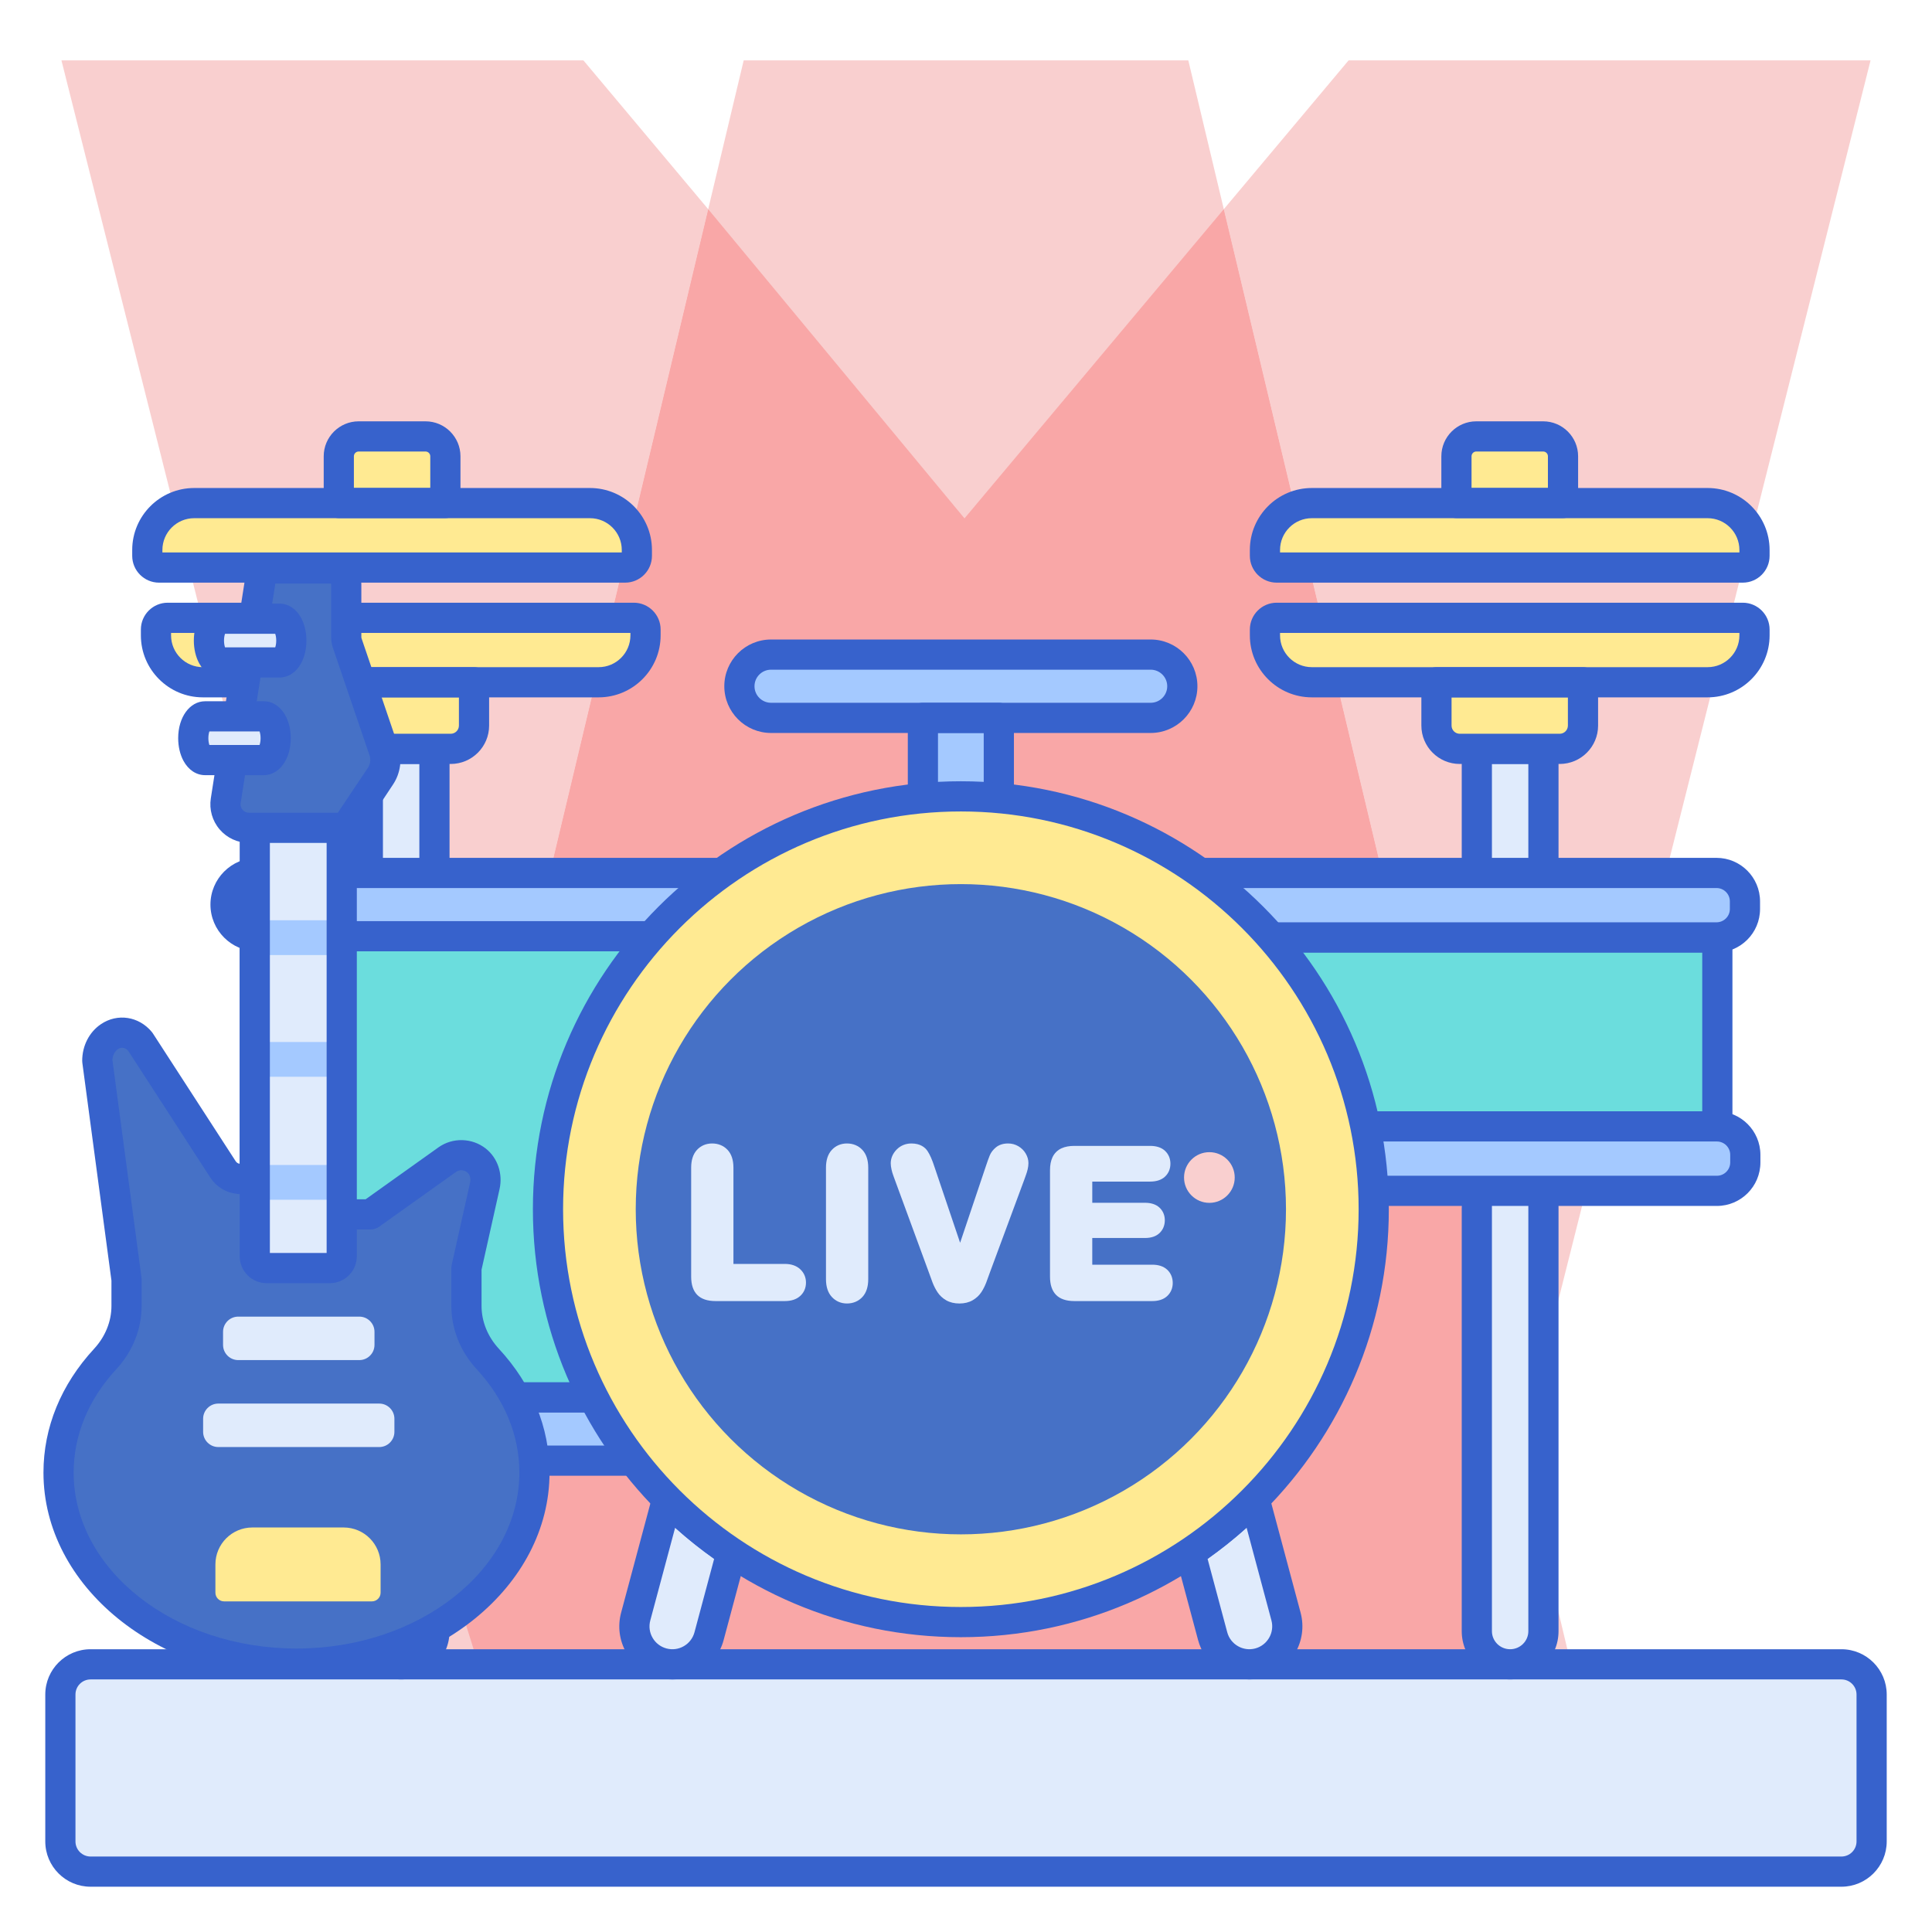 <svg id="Layer_1" enable-background="new 0 0 256 256" height="512" viewBox="0 0 256 256" width="512" xmlns="http://www.w3.org/2000/svg"><path d="m54.564 192.349 39.275-164.633-16.535-19.716h-69.163z" fill="#f9cfcf"/><path d="m47.841 220.532h80.159 80.159l-50.702-212.532h-58.914z" fill="#f9cfcf"/><path d="m178.696 8-16.535 19.716 39.275 164.633 46.423-184.349z" fill="#f9cfcf"/><path d="m201.436 192.349v.002z" fill="#f9a7a7"/><path d="m162.161 27.716-34.359 40.971-33.963-40.971-39.275 164.633 8.82 28.183h130.954l7.098-28.183z" fill="#f9a7a7"/><path d="m244 248h-232c-2.209 0-4-1.791-4-4v-19.468c0-2.209 1.791-4 4-4h232c2.209 0 4 1.791 4 4v19.468c0 2.209-1.791 4-4 4z" fill="#e0ebfc"/><path d="m244 250h-232c-3.309 0-6-2.691-6-6v-19.468c0-3.309 2.691-6 6-6h232c3.309 0 6 2.691 6 6v19.468c0 3.309-2.691 6-6 6zm-232-27.468c-1.103 0-2 .897-2 2v19.468c0 1.103.897 2 2 2h232c1.103 0 2-.897 2-2v-19.468c0-1.103-.897-2-2-2z" fill="#3762cc"/><path d="m48.742 99.229v116.91c0 2.426 1.976 4.393 4.413 4.393s4.413-1.967 4.413-4.393v-116.91z" fill="#e0ebfc"/><path d="m53.154 222.532c-3.536 0-6.413-2.868-6.413-6.393v-116.91c0-1.104.896-2 2-2h8.826c1.104 0 2 .896 2 2v116.91c0 3.525-2.877 6.393-6.413 6.393zm-2.413-121.303v114.91c0 1.319 1.082 2.393 2.413 2.393s2.413-1.074 2.413-2.393v-114.91z" fill="#3762cc"/><path d="m195.687 99.229v116.91c0 2.426 1.976 4.393 4.413 4.393s4.413-1.967 4.413-4.393v-116.91z" fill="#e0ebfc"/><path d="m200.101 222.532c-3.536 0-6.413-2.868-6.413-6.393v-116.91c0-1.104.896-2 2-2h8.825c1.104 0 2 .896 2 2v116.91c0 3.525-2.877 6.393-6.412 6.393zm-2.413-121.303v114.91c0 1.319 1.082 2.393 2.413 2.393 1.33 0 2.412-1.074 2.412-2.393v-114.91z" fill="#3762cc"/><path d="m206.669 99.229h-13.245c-1.704 0-3.085-1.381-3.085-3.085v-5.74h19.416v5.74c0 1.704-1.382 3.085-3.086 3.085z" fill="#ffea92"/><path d="m226.268 90.403h-52.443c-3.431 0-6.213-2.781-6.213-6.213v-.776c0-.858.695-1.553 1.553-1.553h61.762c.858 0 1.553.695 1.553 1.553v.776c.001 3.432-2.781 6.213-6.212 6.213z" fill="#ffea92"/><path d="m195.617 57.827h8.858c1.453 0 2.631 1.178 2.631 2.631v6.194h-14.121v-6.194c.001-1.453 1.179-2.631 2.632-2.631z" fill="#ffea92"/><path d="m173.825 66.663h52.443c3.431 0 6.213 2.781 6.213 6.213v.776c0 .858-.695 1.553-1.553 1.553h-61.762c-.858 0-1.553-.695-1.553-1.553v-.776c0-3.432 2.781-6.213 6.212-6.213z" fill="#ffea92"/><path d="m206.669 101.229h-13.245c-2.804 0-5.085-2.281-5.085-5.085v-5.74c0-1.104.896-2 2-2h19.416c1.104 0 2 .896 2 2v5.74c0 2.804-2.281 5.085-5.086 5.085zm-14.33-8.826v3.74c0 .599.486 1.085 1.085 1.085h13.245c.599 0 1.086-.487 1.086-1.085v-3.74z" fill="#3762cc"/><path d="m226.269 92.403h-52.443c-4.528 0-8.213-3.684-8.213-8.212v-.776c0-1.959 1.594-3.553 3.554-3.553h61.762c1.959 0 3.553 1.594 3.553 3.553v.776c-.002 4.528-3.685 8.212-8.213 8.212zm-56.657-8.541v.329c0 2.323 1.89 4.212 4.213 4.212h52.443c2.322 0 4.212-1.89 4.212-4.212v-.329z" fill="#3762cc"/><path d="m207.107 68.653h-14.121c-1.104 0-2-.896-2-2v-6.194c0-2.554 2.077-4.631 4.631-4.631h8.858c2.554 0 4.632 2.078 4.632 4.631v6.194c0 1.104-.895 2-2 2zm-12.121-4h10.121v-4.194c0-.348-.283-.631-.632-.631h-8.858c-.348 0-.631.283-.631.631z" fill="#3762cc"/><path d="m230.928 77.204h-61.762c-1.96 0-3.554-1.594-3.554-3.553v-.776c0-4.528 3.685-8.212 8.213-8.212h52.443c4.528 0 8.212 3.684 8.212 8.212v.776c0 1.959-1.593 3.553-3.552 3.553zm-61.316-4h60.868v-.329c0-2.323-1.89-4.212-4.212-4.212h-52.443c-2.323 0-4.213 1.89-4.213 4.212z" fill="#3762cc"/><path d="m79.323 90.403h-52.443c-3.431 0-6.213-2.781-6.213-6.213v-.776c0-.858.695-1.553 1.553-1.553h61.762c.858 0 1.553.695 1.553 1.553v.776c0 3.432-2.781 6.213-6.212 6.213z" fill="#ffea92"/><path d="m47.524 57.827h8.858c1.453 0 2.631 1.178 2.631 2.631v6.194h-14.12v-6.194c0-1.453 1.178-2.631 2.631-2.631z" fill="#ffea92"/><path d="m25.732 66.663h52.443c3.431 0 6.213 2.781 6.213 6.213v.776c0 .858-.695 1.553-1.553 1.553h-61.762c-.858 0-1.553-.695-1.553-1.553v-.776c-.001-3.432 2.781-6.213 6.212-6.213z" fill="#ffea92"/><path d="m59.724 99.229h-13.246c-1.704 0-3.085-1.381-3.085-3.085v-5.74h19.416v5.74c0 1.704-1.381 3.085-3.085 3.085z" fill="#ffea92"/><path d="m79.322 92.403h-52.442c-4.528 0-8.213-3.684-8.213-8.212v-.776c0-1.959 1.594-3.553 3.554-3.553h61.761c1.96 0 3.554 1.594 3.554 3.553v.776c-.001 4.528-3.685 8.212-8.214 8.212zm-56.655-8.541v.329c0 2.323 1.89 4.212 4.213 4.212h52.442c2.323 0 4.213-1.89 4.213-4.212v-.329z" fill="#3762cc"/><path d="m59.014 68.653h-14.121c-1.104 0-2-.896-2-2v-6.194c0-2.554 2.078-4.631 4.632-4.631h8.858c2.554 0 4.631 2.078 4.631 4.631v6.194c0 1.104-.896 2-2 2zm-12.121-4h10.121v-4.194c0-.348-.283-.631-.631-.631h-8.858c-.349 0-.632.283-.632.631z" fill="#3762cc"/><path d="m82.834 77.204h-61.762c-1.959 0-3.553-1.594-3.553-3.553v-.776c0-4.528 3.684-8.212 8.212-8.212h52.443c4.528 0 8.213 3.684 8.213 8.212v.776c.001 1.959-1.593 3.553-3.553 3.553zm-61.314-4h60.868v-.329c0-2.323-1.89-4.212-4.213-4.212h-52.444c-2.322 0-4.212 1.89-4.212 4.212v.329z" fill="#3762cc"/><path d="m123.999 193.54h-89.922c-2.315 0-4.192-1.877-4.192-4.192 0-2.315 1.877-4.192 4.192-4.192h89.921c2.315 0 4.192 1.877 4.192 4.192.001 2.315-1.876 4.192-4.191 4.192z" fill="#a4c9ff"/><path d="m123.999 195.54h-89.922c-3.414 0-6.192-2.778-6.192-6.192 0-3.415 2.778-6.192 6.192-6.192h89.922c3.414 0 6.191 2.778 6.191 6.192s-2.777 6.192-6.191 6.192zm-89.922-8.384c-1.209 0-2.192.983-2.192 2.192 0 1.208.983 2.192 2.192 2.192h89.922c1.208 0 2.191-.983 2.191-2.192s-.983-2.192-2.191-2.192z" fill="#3762cc"/><path d="m33.763 118.082h90.55v67.074h-90.55z" fill="#6bdddd"/><path d="m124.313 187.156h-90.55c-1.104 0-2-.896-2-2v-67.074c0-1.104.896-2 2-2h90.55c1.104 0 2 .896 2 2v67.074c0 1.104-.896 2-2 2zm-88.55-4h86.55v-63.074h-86.55z" fill="#3762cc"/><path d="m149.496 124.211h78.061v25.042h-78.061z" fill="#6bdddd"/><path d="m227.557 151.253h-78.061c-1.104 0-2-.896-2-2v-25.042c0-1.104.896-2 2-2h78.061c1.104 0 2 .896 2 2v25.042c0 1.104-.896 2-2 2zm-76.061-4h74.061v-21.042h-74.061z" fill="#3762cc"/><path d="m88.398 198.665-4.162 15.534c-.719 2.684.874 5.442 3.557 6.161 2.684.719 5.442-.874 6.161-3.557l2.97-11.085c-3.078-2.062-5.933-4.427-8.526-7.053z" fill="#e0ebfc"/><path d="m166.241 198.665c-2.593 2.626-5.448 4.992-8.526 7.053l2.97 11.085c.719 2.684 3.477 4.276 6.161 3.557s4.276-3.478 3.557-6.161z" fill="#e0ebfc"/><path d="m89.105 222.534c-.61 0-1.226-.08-1.831-.243-1.814-.486-3.33-1.649-4.27-3.275-.938-1.627-1.188-3.521-.701-5.335l4.162-15.534c.186-.692.728-1.232 1.42-1.416.69-.18 1.431.018 1.935.528 2.506 2.537 5.271 4.824 8.216 6.796.712.476 1.041 1.353.819 2.179l-2.971 11.085c-.485 1.814-1.648 3.33-3.275 4.269-1.083.627-2.286.946-3.504.946zm.352-20.097-3.29 12.279c-.21.782-.103 1.599.303 2.3.404.701 1.058 1.202 1.84 1.412.784.209 1.599.101 2.3-.303.701-.405 1.202-1.059 1.412-1.84l2.604-9.721c-1.796-1.271-3.524-2.651-5.169-4.127z" fill="#3762cc"/><path d="m165.546 222.532c-3.104 0-5.951-2.074-6.793-5.211l-2.97-11.086c-.222-.827.107-1.703.818-2.179 2.948-1.974 5.712-4.261 8.217-6.796.505-.511 1.245-.708 1.935-.528.692.184 1.234.724 1.42 1.416l4.162 15.534c1.003 3.745-1.228 7.607-4.972 8.61-.606.162-1.217.24-1.817.24zm-5.534-15.969 2.604 9.722c.434 1.613 2.1 2.574 3.712 2.143 1.614-.433 2.575-2.098 2.144-3.712l-3.29-12.279c-1.644 1.476-3.372 2.855-5.17 4.126z" fill="#3762cc"/><path d="m97.974 90.929c0-2.315 1.877-4.192 4.192-4.192h50.306c2.315 0 4.192 1.877 4.192 4.192 0 2.315-1.877 4.192-4.192 4.192h-50.306c-2.315.001-4.192-1.876-4.192-4.192z" fill="#a4c9ff"/><path d="m127.319 107.963c1.697 0 3.373.088 5.031.24v-13.081h-10.061v13.081c1.657-.152 3.333-.24 5.03-.24z" fill="#a4c9ff"/><path d="m152.472 97.122h-50.306c-3.414 0-6.191-2.778-6.191-6.192s2.777-6.192 6.191-6.192h50.306c3.414 0 6.192 2.778 6.192 6.192s-2.778 6.192-6.192 6.192zm-50.306-8.385c-1.208 0-2.191.983-2.191 2.192s.983 2.192 2.191 2.192h50.306c1.209 0 2.192-.983 2.192-2.192 0-1.208-.983-2.192-2.192-2.192z" fill="#3762cc"/><path d="m132.35 110.202c-.061 0-.121-.003-.182-.008-3.414-.311-6.283-.311-9.697 0-.559.051-1.115-.136-1.53-.515s-.651-.915-.651-1.477v-13.08c0-1.104.896-2 2-2h10.061c1.104 0 2 .896 2 2v13.081c0 .562-.236 1.098-.651 1.477-.372.337-.853.522-1.35.522zm-5.031-4.239c.994 0 1.997.028 3.03.086v-8.928h-6.061v8.928c1.034-.058 2.037-.086 3.031-.086z" fill="#3762cc"/><path d="m123.999 124.054h-89.922c-2.315 0-4.192-1.877-4.192-4.192 0-2.315 1.877-4.192 4.192-4.192h89.921c2.315 0 4.192 1.877 4.192 4.192.001 2.315-1.876 4.192-4.191 4.192z" fill="#a4c9ff"/><path d="m123.999 126.054h-89.922c-3.414 0-6.192-2.778-6.192-6.192 0-3.415 2.778-6.192 6.192-6.192h89.922c3.414 0 6.191 2.778 6.191 6.192s-2.777 6.192-6.191 6.192zm-89.922-8.385c-1.209 0-2.192.983-2.192 2.192s.983 2.192 2.192 2.192h89.922c1.208 0 2.191-.983 2.191-2.192s-.983-2.192-2.191-2.192z" fill="#3762cc"/><path d="m227.497 157.794h-77.94c-2.08 0-3.766-1.686-3.766-3.766v-1.009c0-2.08 1.686-3.766 3.766-3.766h77.94c2.08 0 3.766 1.686 3.766 3.766v1.009c0 2.08-1.686 3.766-3.766 3.766z" fill="#a4c9ff"/><path d="m227.497 159.794h-77.94c-3.179 0-5.766-2.587-5.766-5.766v-1.009c0-3.18 2.587-5.766 5.766-5.766h77.94c3.179 0 5.766 2.586 5.766 5.766v1.009c0 3.18-2.587 5.766-5.766 5.766zm-77.94-8.541c-.974 0-1.766.792-1.766 1.766v1.009c0 .974.792 1.766 1.766 1.766h77.94c.974 0 1.766-.792 1.766-1.766v-1.009c0-.974-.792-1.766-1.766-1.766z" fill="#3762cc"/><path d="m227.449 124.211h-77.94c-2.08 0-3.766-1.686-3.766-3.766v-1.009c0-2.08 1.686-3.766 3.766-3.766h77.94c2.08 0 3.766 1.686 3.766 3.766v1.009c0 2.08-1.686 3.766-3.766 3.766z" fill="#a4c9ff"/><path d="m227.449 126.211h-77.94c-3.179 0-5.766-2.586-5.766-5.766v-1.009c0-3.179 2.587-5.766 5.766-5.766h77.94c3.179 0 5.766 2.587 5.766 5.766v1.009c0 3.18-2.587 5.766-5.766 5.766zm-77.94-8.542c-.974 0-1.766.792-1.766 1.766v1.009c0 .974.792 1.766 1.766 1.766h77.94c.974 0 1.766-.792 1.766-1.766v-1.009c0-.974-.792-1.766-1.766-1.766z" fill="#3762cc"/><circle cx="127.319" cy="160.23" fill="#ffea92" r="54.707"/><circle cx="127.319" cy="160.23" fill="#4671c6" r="43.081"/><path d="m127.319 216.937c-31.269 0-56.708-25.438-56.708-56.707s25.439-56.708 56.708-56.708 56.707 25.439 56.707 56.708-25.438 56.707-56.707 56.707zm0-109.415c-29.063 0-52.708 23.645-52.708 52.708s23.645 52.707 52.708 52.707 52.707-23.644 52.707-52.707-23.644-52.708-52.707-52.708z" fill="#3762cc"/><g fill="#e0ebfc"><path d="m103.988 167.475h-6.804v-12.757c0-1.008-.26-1.798-.773-2.348-.523-.56-1.23-.855-2.047-.855-.814 0-1.516.302-2.032.874-.497.552-.749 1.336-.749 2.33v14.45c0 1.061.271 1.873.803 2.411.536.543 1.352.818 2.426.818h9.177c.846 0 1.524-.22 2.016-.653.518-.456.791-1.077.791-1.795 0-.704-.272-1.324-.787-1.792-.498-.453-1.178-.683-2.021-.683z"/><path d="m112.226 151.515c-.804 0-1.503.301-2.021.87-.504.553-.759 1.338-.759 2.334v14.783c0 .996.258 1.784.766 2.341.523.573 1.219.876 2.014.876.818 0 1.528-.299 2.05-.865.511-.554.77-1.345.77-2.351v-14.783c0-1.007-.26-1.798-.773-2.348-.523-.562-1.23-.857-2.047-.857z"/><path d="m134.939 151.881c-.417-.243-.873-.366-1.356-.366-.655 0-1.2.174-1.619.517-.369.302-.641.654-.809 1.049-.123.288-.3.778-.525 1.454l-3.41 10.14-3.392-10.04c-.31-.961-.616-1.657-.936-2.129-.307-.452-.923-.99-2.122-.99-.767 0-1.446.28-1.963.809-.511.523-.78 1.152-.78 1.819 0 .238.034.507.105.824.064.286.145.56.241.814.078.205.154.414.234.644l4.461 12.142c.165.481.332.935.497 1.363.183.473.404.908.659 1.293.296.446.688.809 1.165 1.079.49.277 1.076.417 1.742.417.67 0 1.259-.144 1.75-.428.474-.274.86-.633 1.149-1.067.25-.375.47-.809.655-1.291.165-.431.331-.887.49-1.347l4.55-12.278c.076-.218.15-.429.224-.63.091-.243.164-.491.225-.747.067-.284.1-.557.1-.813 0-.433-.121-.86-.36-1.269-.236-.403-.564-.728-.975-.969z"/><path d="m154.646 168.229c-.474-.432-1.132-.651-1.958-.651h-7.957v-3.537h6.985c.825 0 1.474-.22 1.927-.652.459-.438.701-1.023.701-1.694 0-.679-.25-1.265-.723-1.697-.455-.414-1.096-.624-1.904-.624h-6.985v-2.808h7.662c.835 0 1.493-.215 1.957-.639.481-.439.735-1.038.735-1.733 0-.687-.254-1.282-.735-1.721-.464-.424-1.122-.638-1.957-.638h-10.034c-.665 0-1.237.107-1.699.318-.536.245-.952.657-1.201 1.19-.221.471-.329 1.034-.329 1.721v14.105c0 1.061.271 1.873.803 2.411.536.543 1.352.818 2.426.818h10.329c.826 0 1.485-.219 1.959-.653.488-.448.746-1.051.746-1.745-.001-.709-.259-1.322-.748-1.771z"/></g><circle cx="160.249" cy="156.026" fill="#f9cfcf" r="3.358"/><path d="m59.724 101.229h-13.245c-2.805 0-5.086-2.281-5.086-5.085v-5.74c0-1.104.896-2 2-2h19.417c1.104 0 2 .896 2 2v5.74c0 2.804-2.282 5.085-5.086 5.085zm-14.331-8.826v3.74c0 .599.487 1.085 1.086 1.085h13.245c.599 0 1.086-.487 1.086-1.085v-3.74z" fill="#3762cc"/><path d="m64.633 180.071c-1.836-1.989-2.825-4.473-2.825-7.029v-5.025l2.435-10.902c.276-1.235-.114-2.565-1.106-3.35-1.156-.914-2.732-.923-3.882-.104l-10.169 7.251h-4.004v-4.179h-7.997v.033l-5.505-.568c-.829-.086-1.575-.542-2.028-1.242l-10.978-16.946c-1.056-1.272-2.75-1.542-4.075-.65-.997.671-1.608 1.888-1.608 3.202l3.875 28.988v3.492c0 2.556-.989 5.04-2.825 7.029-3.884 4.207-6.183 9.413-6.183 15.052 0 13.981 14.116 25.315 31.529 25.315s31.529-11.334 31.529-25.315c0-5.639-2.299-10.845-6.183-15.052z" fill="#4671c6"/><path d="m39.287 222.438c-18.487 0-33.528-12.253-33.528-27.315 0-5.977 2.321-11.651 6.713-16.408 1.479-1.603 2.295-3.618 2.295-5.673v-3.358l-3.857-28.856c-.012-.088-.018-.176-.018-.265 0-1.994.931-3.811 2.49-4.861 2.181-1.471 5.014-1.038 6.731 1.032.05.061.097.124.14.19l10.978 16.946c.125.193.327.316.556.34l5.142.53c.052-.004.104-.006.157-.006h7.997c1.104 0 2 .896 2 2v2.179h1.364l9.647-6.88c1.883-1.342 4.465-1.274 6.284.164 1.555 1.229 2.269 3.33 1.817 5.354l-2.388 10.688v4.804c0 2.055.815 4.07 2.295 5.673 4.393 4.758 6.714 10.432 6.714 16.408 0 15.06-15.041 27.314-33.529 27.314zm-24.392-81.988 3.854 28.835c.012.088.018.176.018.265v3.492c0 3.063-1.191 6.042-3.355 8.386-3.698 4.005-5.652 8.741-5.652 13.695 0 12.856 13.246 23.315 29.528 23.315s29.529-10.459 29.529-23.315c0-4.953-1.955-9.689-5.653-13.695-2.164-2.344-3.355-5.322-3.355-8.386v-5.024c0-.146.017-.293.048-.436l2.436-10.902c.117-.525-.041-1.066-.395-1.345-.437-.347-1.032-.363-1.48-.045l-10.169 7.251c-.339.242-.745.372-1.161.372h-4.004c-1.104 0-2-.896-2-2v-2.179h-5.657c-.178.034-.361.042-.545.022l-5.505-.568c-1.44-.149-2.716-.931-3.502-2.145l-10.9-16.827c-.396-.423-.909-.5-1.355-.198-.418.28-.695.833-.725 1.432z" fill="#3762cc"/><path d="m41.454 97.119h-3.934-3.76v51.335 18.01c0 .863.703 1.563 1.571 1.563h8.38c.868 0 1.571-.7 1.571-1.563v-9.329-8.681-51.335z" fill="#e0ebfc"/><path d="m33.76 105.811h11.522v4.608h-11.522z" fill="#a4c9ff"/><path d="m33.76 121.941h11.522v4.608h-11.522z" fill="#a4c9ff"/><path d="m33.76 138.07h11.522v4.608h-11.522z" fill="#a4c9ff"/><path d="m33.76 154.366h11.522v4.608h-11.522z" fill="#a4c9ff"/><path d="m49.279 212.191h-19.585c-.636 0-1.152-.516-1.152-1.152v-3.744c0-2.704 2.192-4.896 4.896-4.896h12.097c2.704 0 4.896 2.192 4.896 4.896v3.744c0 .636-.515 1.152-1.152 1.152z" fill="#ffea92"/><path d="m50.248 191.741h-21.319c-1.112 0-2.014-.902-2.014-2.014v-1.733c0-1.112.902-2.014 2.014-2.014h21.318c1.112 0 2.014.902 2.014 2.014v1.733c.001 1.112-.901 2.014-2.013 2.014z" fill="#e0ebfc"/><path d="m47.608 180.22h-16.038c-1.112 0-2.014-.902-2.014-2.014v-1.733c0-1.112.902-2.014 2.014-2.014h16.038c1.112 0 2.014.902 2.014 2.014v1.733c-.001 1.112-.902 2.014-2.014 2.014z" fill="#e0ebfc"/><path d="m43.711 170.027h-8.38c-1.969 0-3.571-1.602-3.571-3.571v-69.337c0-1.104.896-2 2-2h11.008c.598-.154 1.243-.023 1.731.356.487.379.782.961.782 1.579v69.402c0 1.969-1.601 3.571-3.57 3.571zm-7.951-4h7.521v-66.908h-7.521z" fill="#3762cc"/><path d="m50.859 99.445-4.839-14.209c-.092-.269-.138-.551-.138-.836v-7.002c0-1.145-.928-2.074-2.074-2.074h-3.111-4.212c-1.022 0-1.892.745-2.049 1.754l-4.524 29.019c-.294 1.886 1.165 3.59 3.074 3.59h7.711 4.071c.696 0 1.345-.349 1.729-.929l3.924-5.925c.663-1 .825-2.251.438-3.388z" fill="#4671c6"/><path d="m44.768 111.688h-11.783c-1.495 0-2.909-.651-3.882-1.787s-1.397-2.634-1.168-4.111l4.523-29.018c.312-1.997 2.004-3.446 4.025-3.446h7.323c2.246 0 4.074 1.828 4.074 4.074v7c0 .066.011.132.032.196l4.837 14.203c.584 1.71.336 3.632-.663 5.14l-3.924 5.925c-.756 1.142-2.025 1.824-3.394 1.824zm-8.284-34.363-4.596 29.081c-.069.439.129.749.253.894s.399.388.844.388h11.782l3.986-5.958c.318-.481.397-1.094.212-1.64 0 0-.001 0-.001-.001l-4.839-14.208c-.162-.482-.244-.979-.244-1.48v-7.001c0-.041-.033-.074-.074-.074h-7.323z" fill="#3762cc"/><path d="m28.144 86.928c-.284-.524-.46-1.248-.46-2.048 0-1.6.703-2.897 1.571-2.897h7.777c.867 0 1.571 1.297 1.571 2.896 0 1.6-.703 2.897-1.571 2.897h-7.777c-.434 0-.827-.324-1.111-.848z" fill="#e0ebfc"/><path d="m26.07 99.864c-.284-.524-.46-1.248-.46-2.048 0-1.6.703-2.896 1.571-2.896h7.777c.868 0 1.571 1.297 1.571 2.896 0 1.6-.703 2.896-1.571 2.896h-7.777c-.434.001-.827-.324-1.111-.848z" fill="#e0ebfc"/><path d="m29.252 89.776c-1.168 0-2.213-.69-2.866-1.895-.453-.834-.702-1.9-.702-3.001s.249-2.167.702-3.002c.653-1.204 1.698-1.895 2.868-1.895h.002 7.775.002c1.168 0 2.214.69 2.867 1.894.453.835.702 1.901.702 3.002s-.249 2.167-.702 3.002c-.653 1.204-1.698 1.895-2.868 1.895-.001 0-.002 0-.002 0h-7.775c-.001 0-.002 0-.003 0zm.684-3.747h.01zm7.094-.253c.001 0 .001 0 0 0zm-7.213 0h6.651c.066-.194.134-.495.134-.896s-.067-.702-.134-.896h-6.651c-.066.194-.134.495-.134.896.001.373.061.681.134.896z" fill="#3762cc"/><path d="m34.958 102.713h-7.777c-.001 0-.002 0-.004 0-1.166 0-2.211-.69-2.864-1.895-.453-.834-.703-1.9-.703-3.002 0-2.791 1.535-4.896 3.571-4.896h7.777.002c2.033 0 3.567 2.104 3.569 4.896-.002 2.792-1.537 4.897-3.571 4.897zm-7.096-3.747h.011zm-.119-.254h6.651c.067-.195.135-.496.135-.897s-.067-.701-.135-.896h-6.651c-.066.194-.134.495-.134.896 0 .374.061.683.134.897zm7.215-1.792c.001 0 .001 0 0 0z" fill="#3762cc"/></svg>